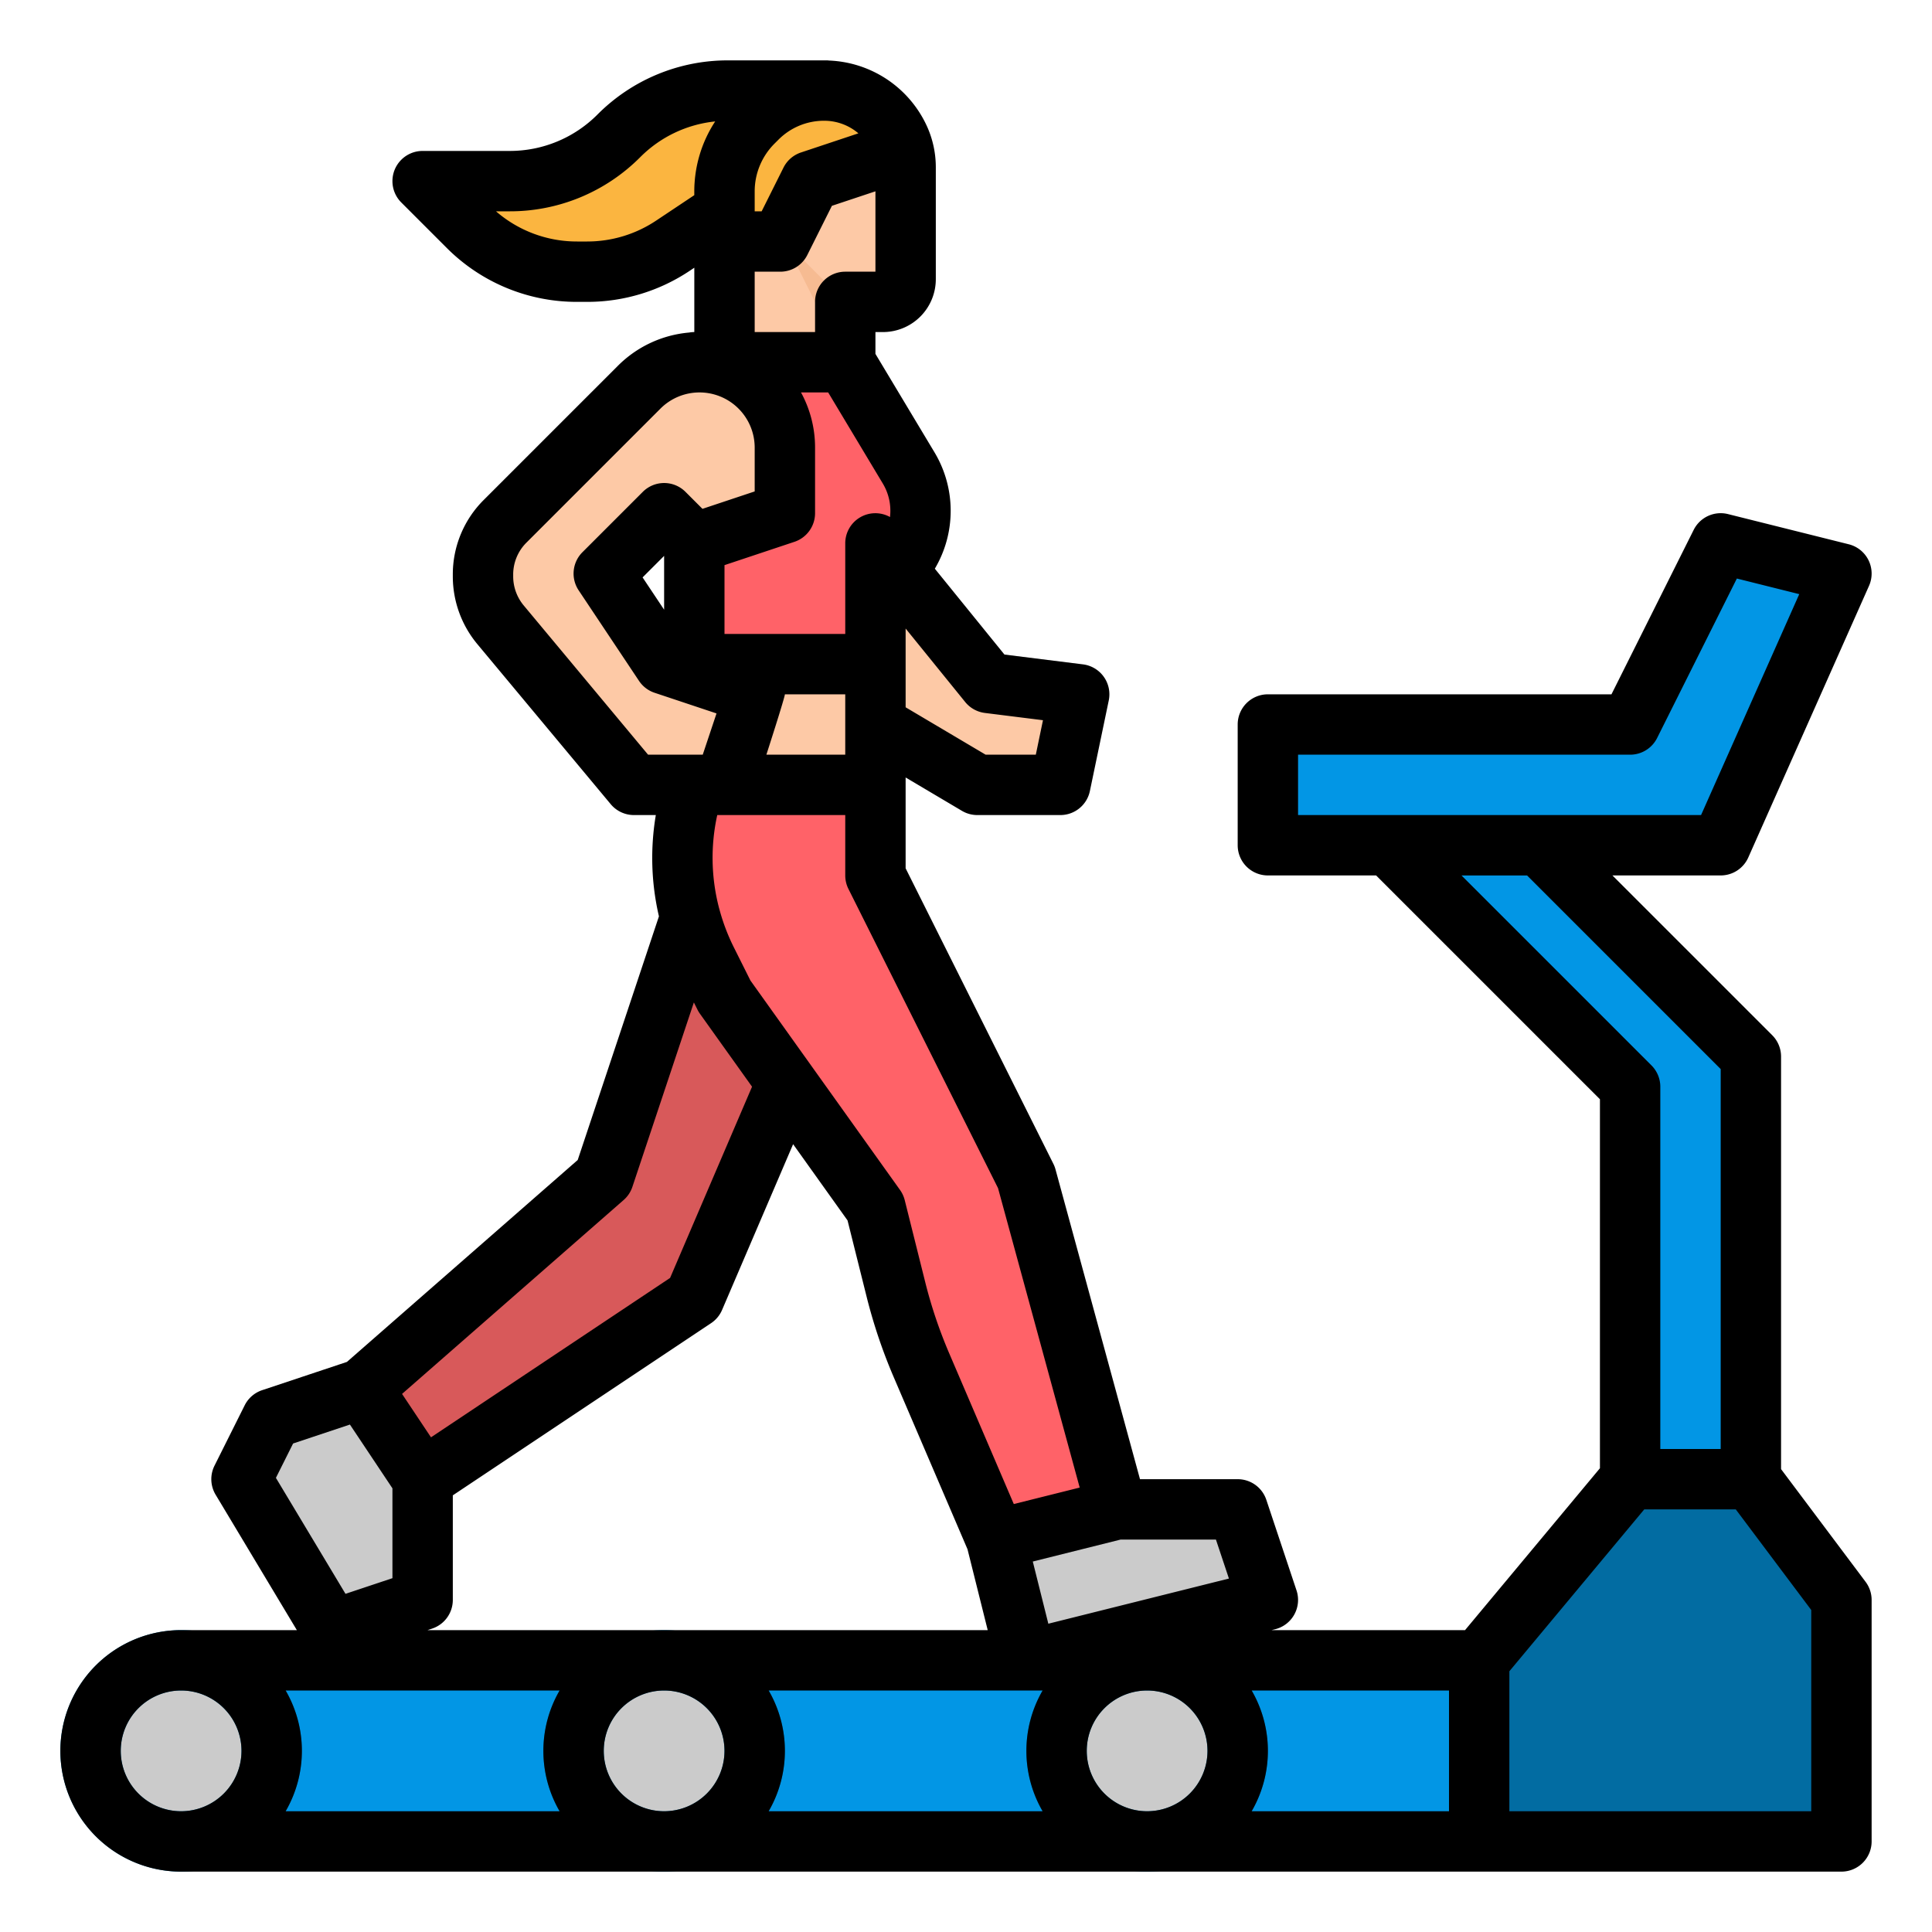 <svg height="512" viewBox="0 0 512 512" width="512" xmlns="http://www.w3.org/2000/svg"><g id="filled_outline" data-name="filled outline"><path d="m48 440h344a0 0 0 0 1 0 0v48a0 0 0 0 1 0 0h-344a24 24 0 0 1 -24-24 24 24 0 0 1 24-24z" fill="#0296e5"/><g fill="#cbcbcb"><circle cx="48" cy="464" r="24"/><circle cx="304" cy="464" r="24"/><circle cx="176" cy="464" r="24"/><path d="m264 408 8 32 64-16-8-24h-32z"/></g><path d="m112 392 72-48 27.121-63.283-27.121-40.717-24 72-64 56z" fill="#d8595a"/><path d="m96 368-24 8-8 16 24 40 24-8v-32z" fill="#cbcbcb"/><path d="m262 181 24 3-5 24h-22l-27-16v-48z" fill="#fdc9a6"/><path d="m243 157.57-4.57 5.09v33.15l-6.43-3.81v-32l5.85-8.78z" fill="#fdc9a6"/><path d="m240 40v34a6 6 0 0 1 -6 6h-10v16h-32v-56l16-16h10.4a22 22 0 0 1 19.678 12.161z" fill="#fdc9a6"/><path d="m208 24-16 16v16l-8 5.33v-21.33l16-16z" fill="#ea9d2d"/><path d="m488 488h-96v-48l40-48h32l24 32z" fill="#026ca2"/><path d="m408 224h-40l64 64v104h32v-112z" fill="#0296e5"/><path d="m416 232h-40l-8-8h40z" fill="#0296e5"/><path d="m336 192v32h120l32-72-32-8-24 48z" fill="#0296e5"/><path d="m48 496a32 32 0 1 1 32-32 32.036 32.036 0 0 1 -32 32zm0-48a16 16 0 1 0 16 16 16.019 16.019 0 0 0 -16-16z" fill="#026ca2"/><path d="m304 496a32 32 0 1 1 32-32 32.036 32.036 0 0 1 -32 32zm0-48a16 16 0 1 0 16 16 16.019 16.019 0 0 0 -16-16z" fill="#026ca2"/><path d="m176 496a32 32 0 1 1 32-32 32.036 32.036 0 0 1 -32 32zm0-48a16 16 0 1 0 16 16 16.019 16.019 0 0 0 -16-16z" fill="#026ca2"/><path d="m208 24h-15.029a40.971 40.971 0 0 0 -28.971 12 40.971 40.971 0 0 1 -28.971 12h-23.029l12 12a40.971 40.971 0 0 0 28.971 12h2.629a40.966 40.966 0 0 0 22.726-6.881l13.674-9.119v-16z" fill="#fbb540"/><path d="m216 24-16.385 8.385a26 26 0 0 0 -7.615 18.385v5.23l-8 5.33v-10.56a26 26 0 0 1 7.615-18.385l3.868-2.849a28.42 28.42 0 0 1 16.853-5.536z" fill="#ea9d2d"/><path d="m184 176h48v32h-48z" fill="#fdc9a6"/><path d="m208 184-8 24h-16v-32z" fill="#fdc9a6"/><path d="m232 176v-16l8.277-12.416a22 22 0 0 0 .56-23.522l-16.837-28.062h-40v80z" fill="#ff6268"/><path d="m208 184-8 24h-16v-32z" fill="#f6bb92"/><path d="m184 208a61.076 61.076 0 0 0 3.314 46.627l4.686 9.373 40 56 5.435 21.739a131.972 131.972 0 0 0 6.731 19.983l19.834 46.278 32-8-24-88-40-80v-24z" fill="#ff6268"/><path d="m169.373 102.627-35.515 35.515a20 20 0 0 0 -5.858 14.142v.475a20 20 0 0 0 4.636 12.8l35.364 42.441h24l8-24-24-8-16-24 16-16 8 8 24-8v-17.373a22.628 22.628 0 0 0 -22.627-22.627 22.627 22.627 0 0 0 -16 6.627z" fill="#fdc9a6"/><path d="m243 157.57-4.57 5.09v33.15l-6.43-3.81v-32l5.85-8.78z" fill="#f6bb92"/><path d="m224 80-16-16 8 16z" fill="#f6bb92"/><path d="m416 232h-40l-8-8h40z" fill="#026ca2"/><path d="m192 64h16l8-16 24-8-1.919-3.839a22 22 0 0 0 -19.681-12.161 25.115 25.115 0 0 0 -17.759 7.356l-1.029 1.029a26 26 0 0 0 -7.612 18.385z" fill="#fbb540"/><path d="m472 389.333v-109.333a8 8 0 0 0 -2.343-5.657l-42.343-42.343h28.686a8 8 0 0 0 7.311-4.751l32-72a8 8 0 0 0 -5.371-11.01l-32-8a8 8 0 0 0 -9.095 4.183l-21.789 43.578h-91.056a8 8 0 0 0 -8 8v32a8 8 0 0 0 8 8h28.686l59.314 59.314v97.786l-35.747 42.9h-51.268l.955-.239a8 8 0 0 0 5.65-10.291l-8-24a8 8 0 0 0 -7.59-5.47h-25.89l-22.392-82.1a8.031 8.031 0 0 0 -.563-1.473l-39.155-78.316v-24.071l14.922 8.842a7.991 7.991 0 0 0 4.078 1.118h22a8 8 0 0 0 7.832-6.368l5-24a8 8 0 0 0 -6.84-9.57l-20.805-2.6-18.447-22.75a30.131 30.131 0 0 0 -.043-30.765l-15.697-26.164v-5.783h2a14.015 14.015 0 0 0 14-14v-29.708a26.315 26.315 0 0 0 -2.764-11.709 29.813 29.813 0 0 0 -25.506-16.537 5 5 0 0 0 -.73-.046h-26.029a48.653 48.653 0 0 0 -34.628 14.343 32.756 32.756 0 0 1 -23.314 9.657h-23.029a8 8 0 0 0 -5.657 13.657l12 12a48.653 48.653 0 0 0 34.628 14.343h2.629a48.809 48.809 0 0 0 27.164-8.225l1.236-.827v17.052a8.015 8.015 0 0 0 -1.378.127 30.391 30.391 0 0 0 -18.906 8.844l-35.516 35.515a27.818 27.818 0 0 0 -8.2 19.8v.475a28.053 28.053 0 0 0 6.49 17.925l35.364 42.438a8 8 0 0 0 6.146 2.876h5.8a68.294 68.294 0 0 0 .825 26.841l-21.525 64.569-61.156 53.509-22.474 7.492a7.994 7.994 0 0 0 -4.625 4.011l-8 16a8 8 0 0 0 .3 7.694l21.525 35.884h-30.67a32 32 0 0 0 0 64h440a8 8 0 0 0 8-8v-64a8 8 0 0 0 -1.6-4.8zm-232-222.764 15.786 19.47a8 8 0 0 0 5.222 2.9l15.39 1.924-1.898 9.137h-13.3l-21.2-12.559zm24.49 148.3 21.642 79.352-17.463 4.365-17.149-40.015a124.53 124.53 0 0 1 -6.32-18.771l-5.434-21.738a8 8 0 0 0 -1.251-2.71l-39.635-55.489-4.406-8.811a53.588 53.588 0 0 1 -3.757-9.837c-.037-.149-.078-.3-.124-.442a52.538 52.538 0 0 1 -.514-24.773h33.921v16a7.994 7.994 0 0 0 .845 3.578zm-2.736 117.131h-148.454l1.232-.411a8 8 0 0 0 5.468-7.589v-27.719l68.438-45.625a8 8 0 0 0 2.916-3.5l18.828-43.933 14.425 20.2 5.067 20.266a140.57 140.57 0 0 0 7.138 21.193l19.588 45.684zm-58.654-232s4.9-15.161 4.9-16h16v16zm30.877-71.823a14.027 14.027 0 0 1 1.881 8.841 7.973 7.973 0 0 0 -11.858 6.982v24h-32v-18.234l18.53-6.177a8 8 0 0 0 5.47-7.589v-17.373a30.439 30.439 0 0 0 -3.725-14.627h7.2zm-33.977-77.407a17.883 17.883 0 0 1 5.273-12.73l1.028-1.027a17 17 0 0 1 12.099-5.013 13.935 13.935 0 0 1 9.081 3.336l-15.223 5.075a8 8 0 0 0 -4.626 4.011l-5.786 11.578h-1.846zm0 21.23h6.79a8 8 0 0 0 7.155-4.422l6.519-13.036 11.536-3.842v21.3h-8a8 8 0 0 0 -8 8v8h-16zm-26.116-13.537a32.871 32.871 0 0 1 -18.284 5.537h-2.624a32.725 32.725 0 0 1 -21.533-8h3.591a48.653 48.653 0 0 0 34.628-14.343 32.72 32.72 0 0 1 19.869-9.477 33.764 33.764 0 0 0 -5.531 18.59v.949zm-2.137 141.537-32.966-39.559a12.026 12.026 0 0 1 -2.781-7.682v-.475a11.919 11.919 0 0 1 3.515-8.485l35.515-35.515a14.627 14.627 0 0 1 24.97 10.343v11.607l-13.839 4.613-4.5-4.5a8 8 0 0 0 -11.314 0l-16 16a8 8 0 0 0 -1 10.095l16 24a7.991 7.991 0 0 0 4.126 3.151l16.411 5.471-3.65 10.936zm4.253-52.686v14.264l-5.706-8.558zm-10.732 170.707a8 8 0 0 0 2.322-3.491l16.292-48.877.963 1.925a7.874 7.874 0 0 0 .645 1.072l13.81 19.336-21.718 50.677-63.365 42.243-7.669-11.506zm-92.149 73.629 4.555-9.108 15.059-5.02 11.267 16.9v23.812l-12.441 4.147zm-25.119 88.35a16 16 0 1 1 16-16 16.019 16.019 0 0 1 -16 16zm100.305 0h-72.61a31.885 31.885 0 0 0 0-32h72.61a31.885 31.885 0 0 0 0 32zm27.695 0a16 16 0 1 1 16-16 16.019 16.019 0 0 1 -16 16zm100.305 0h-72.605a31.885 31.885 0 0 0 0-32h68.253.046.032 4.279a31.885 31.885 0 0 0 0 32zm27.695 0a16 16 0 1 1 16-16 16.019 16.019 0 0 1 -16 16zm-26.179-49.7-4.12-16.477 23.284-5.823h25.249l3.445 10.334zm106.179 49.7h-52.3a31.885 31.885 0 0 0 0-32h52.3zm-40-264v-16h88a8 8 0 0 0 7.155-4.422l21.13-42.261 16.537 4.135-26.022 58.548zm43.313 16h17.374l51.313 51.314v100.686h-16v-96a8 8 0 0 0 -2.343-5.657zm92.687 248h-80v-37.1l35.747-42.9h24.253l20 26.667z"/></g></svg>